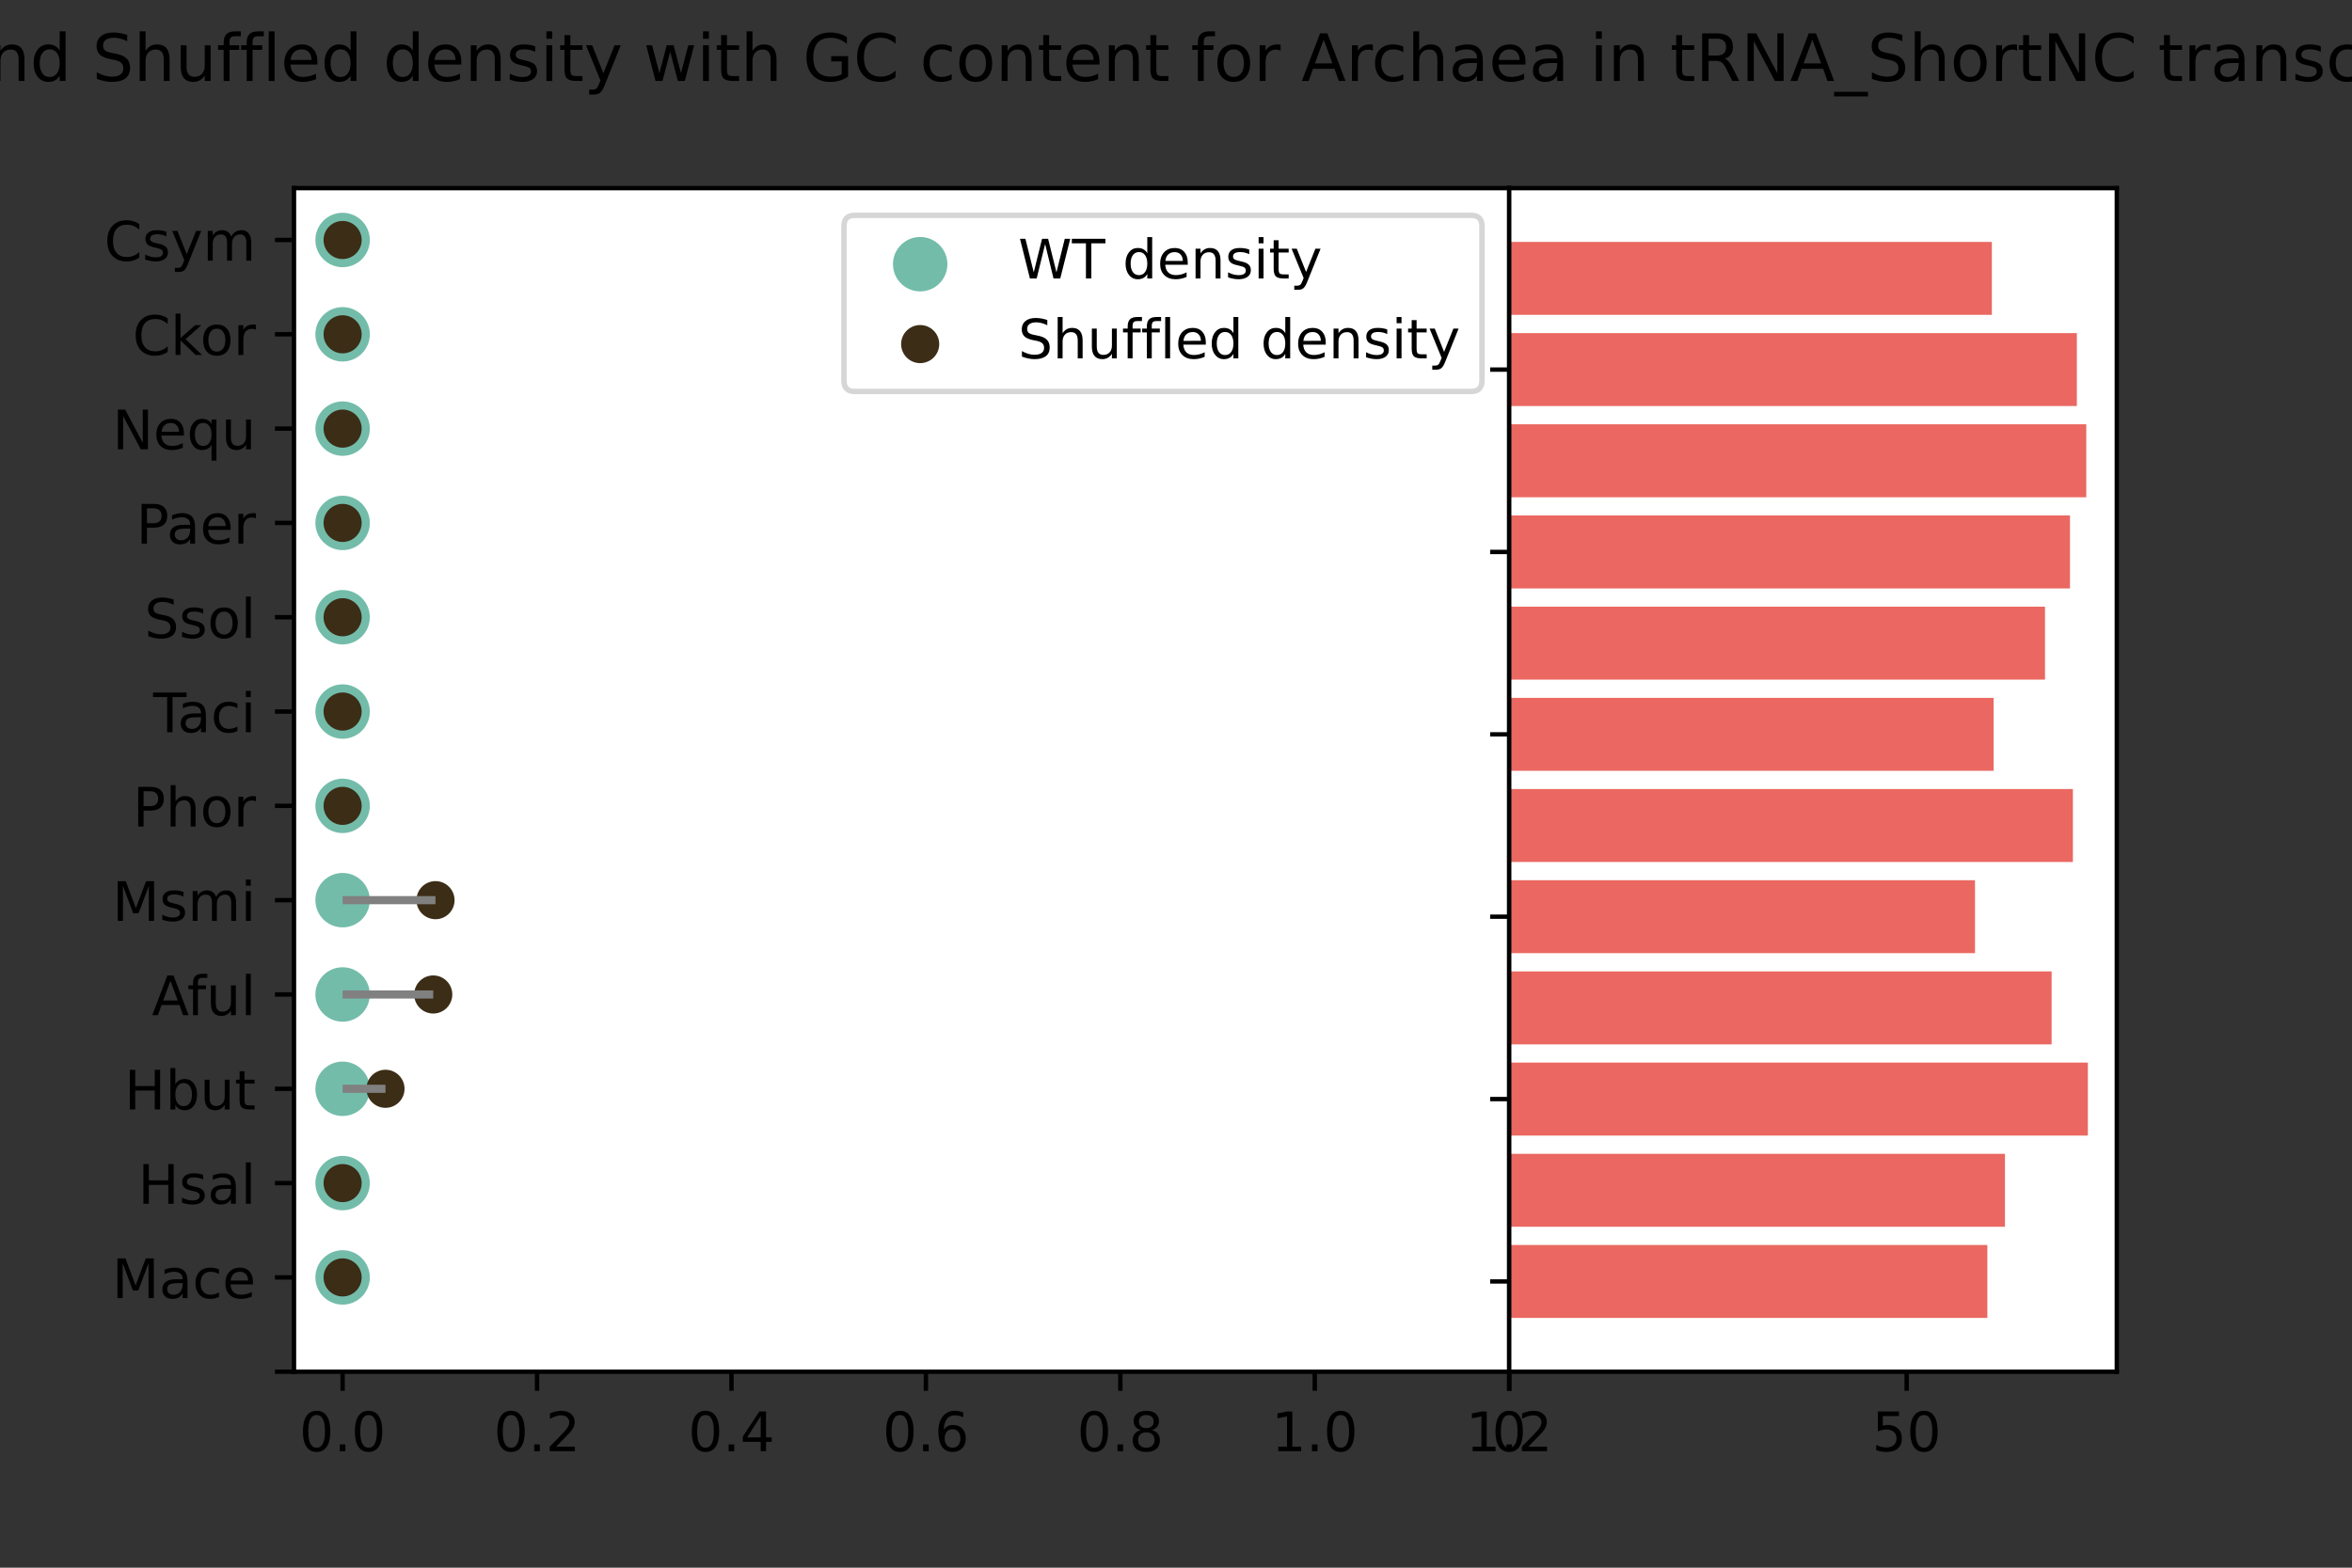<?xml version="1.0" encoding="utf-8" standalone="no"?>
<!DOCTYPE svg PUBLIC "-//W3C//DTD SVG 1.1//EN"
  "http://www.w3.org/Graphics/SVG/1.1/DTD/svg11.dtd">
<!-- Created with matplotlib (https://matplotlib.org/) -->
<svg height="288pt" version="1.1" viewBox="0 0 432 288" width="432pt" xmlns="http://www.w3.org/2000/svg" xmlns:xlink="http://www.w3.org/1999/xlink">
 <rect x="0" y="0" width="432" height="288" fill="#333333" stroke="none"/>
 <defs>
  <style type="text/css">*{stroke-linecap:butt;stroke-linejoin:round;}</style>
 </defs>
 <g id="figure_1">
  <g id="patch_1">
   <path d="M 0 288 
L 432 288 
L 432 0 
L 0 0 
z
" style="fill:none;"/>
  </g>
  <g id="axes_1">
   <g id="patch_2">
    <path d="M 54 252 
L 277.2 252 
L 277.2 34.56 
L 54 34.56 
z
" style="fill:#ffffff;"/>
   </g>
   <g id="PathCollection_1">
    <defs>
     <path d="M 0 3 
C 0.796 3 1.559 2.684 2.121 2.121 
C 2.684 1.559 3 0.796 3 0 
C 3 -0.796 2.684 -1.559 2.121 -2.121 
C 1.559 -2.684 0.796 -3 0 -3 
C -0.796 -3 -1.559 -2.684 -2.121 -2.121 
C -2.684 -1.559 -3 -0.796 -3 0 
C -3 0.796 -2.684 1.559 -2.121 2.121 
C -1.559 2.684 -0.796 3 0 3 
z
" id="me0ffc5806d" style="stroke:#73bcaa;stroke-width:4;"/>
    </defs>
    <g clip-path="url(#pc02be50834)">
     <use style="fill:#73bcaa;stroke:#73bcaa;stroke-width:4;" x="62.928" xlink:href="#me0ffc5806d" y="234.674"/>
     <use style="fill:#73bcaa;stroke:#73bcaa;stroke-width:4;" x="62.928" xlink:href="#me0ffc5806d" y="217.348"/>
     <use style="fill:#73bcaa;stroke:#73bcaa;stroke-width:4;" x="62.928" xlink:href="#me0ffc5806d" y="200.022"/>
     <use style="fill:#73bcaa;stroke:#73bcaa;stroke-width:4;" x="62.928" xlink:href="#me0ffc5806d" y="182.696"/>
     <use style="fill:#73bcaa;stroke:#73bcaa;stroke-width:4;" x="62.928" xlink:href="#me0ffc5806d" y="165.371"/>
     <use style="fill:#73bcaa;stroke:#73bcaa;stroke-width:4;" x="62.928" xlink:href="#me0ffc5806d" y="148.045"/>
     <use style="fill:#73bcaa;stroke:#73bcaa;stroke-width:4;" x="62.928" xlink:href="#me0ffc5806d" y="130.719"/>
     <use style="fill:#73bcaa;stroke:#73bcaa;stroke-width:4;" x="62.928" xlink:href="#me0ffc5806d" y="113.393"/>
     <use style="fill:#73bcaa;stroke:#73bcaa;stroke-width:4;" x="62.928" xlink:href="#me0ffc5806d" y="96.067"/>
     <use style="fill:#73bcaa;stroke:#73bcaa;stroke-width:4;" x="62.928" xlink:href="#me0ffc5806d" y="78.741"/>
     <use style="fill:#73bcaa;stroke:#73bcaa;stroke-width:4;" x="62.928" xlink:href="#me0ffc5806d" y="61.415"/>
     <use style="fill:#73bcaa;stroke:#73bcaa;stroke-width:4;" x="62.928" xlink:href="#me0ffc5806d" y="44.089"/>
    </g>
   </g>
   <g id="PathCollection_2">
    <defs>
     <path d="M 0 3 
C 0.796 3 1.559 2.684 2.121 2.121 
C 2.684 1.559 3 0.796 3 0 
C 3 -0.796 2.684 -1.559 2.121 -2.121 
C 1.559 -2.684 0.796 -3 0 -3 
C -0.796 -3 -1.559 -2.684 -2.121 -2.121 
C -2.684 -1.559 -3 -0.796 -3 0 
C -3 0.796 -2.684 1.559 -2.121 2.121 
C -1.559 2.684 -0.796 3 0 3 
z
" id="me0cc93f509" style="stroke:#3c2d16;"/>
    </defs>
    <g clip-path="url(#pc02be50834)">
     <use style="fill:#3c2d16;stroke:#3c2d16;" x="62.928" xlink:href="#me0cc93f509" y="234.674"/>
     <use style="fill:#3c2d16;stroke:#3c2d16;" x="62.928" xlink:href="#me0cc93f509" y="217.348"/>
     <use style="fill:#3c2d16;stroke:#3c2d16;" x="70.803" xlink:href="#me0cc93f509" y="200.022"/>
     <use style="fill:#3c2d16;stroke:#3c2d16;" x="79.575" xlink:href="#me0cc93f509" y="182.696"/>
     <use style="fill:#3c2d16;stroke:#3c2d16;" x="79.99" xlink:href="#me0cc93f509" y="165.371"/>
     <use style="fill:#3c2d16;stroke:#3c2d16;" x="62.928" xlink:href="#me0cc93f509" y="148.045"/>
     <use style="fill:#3c2d16;stroke:#3c2d16;" x="62.928" xlink:href="#me0cc93f509" y="130.719"/>
     <use style="fill:#3c2d16;stroke:#3c2d16;" x="62.928" xlink:href="#me0cc93f509" y="113.393"/>
     <use style="fill:#3c2d16;stroke:#3c2d16;" x="62.928" xlink:href="#me0cc93f509" y="96.067"/>
     <use style="fill:#3c2d16;stroke:#3c2d16;" x="62.928" xlink:href="#me0cc93f509" y="78.741"/>
     <use style="fill:#3c2d16;stroke:#3c2d16;" x="62.928" xlink:href="#me0cc93f509" y="61.415"/>
     <use style="fill:#3c2d16;stroke:#3c2d16;" x="62.928" xlink:href="#me0cc93f509" y="44.089"/>
    </g>
   </g>
   <g id="matplotlib.axis_1">
    <g id="xtick_1">
     <g id="line2d_1">
      <defs>
       <path d="M 0 0 
L 0 3.5 
" id="m4881b4b04c" style="stroke:#000000;stroke-width:0.8;"/>
      </defs>
      <g>
       <use style="stroke:#000000;stroke-width:0.8;" x="62.928" xlink:href="#m4881b4b04c" y="252"/>
      </g>
     </g>
     <g id="text_1">
      <!-- 0.0 -->
      <g transform="translate(54.976 266.598)scale(0.1 -0.1)">
       <defs>
        <path d="M 31.781 66.406 
Q 24.172 66.406 20.328 58.906 
Q 16.5 51.422 16.5 36.375 
Q 16.5 21.391 20.328 13.891 
Q 24.172 6.391 31.781 6.391 
Q 39.453 6.391 43.281 13.891 
Q 47.125 21.391 47.125 36.375 
Q 47.125 51.422 43.281 58.906 
Q 39.453 66.406 31.781 66.406 
z
M 31.781 74.219 
Q 44.047 74.219 50.516 64.516 
Q 56.984 54.828 56.984 36.375 
Q 56.984 17.969 50.516 8.266 
Q 44.047 -1.422 31.781 -1.422 
Q 19.531 -1.422 13.062 8.266 
Q 6.594 17.969 6.594 36.375 
Q 6.594 54.828 13.062 64.516 
Q 19.531 74.219 31.781 74.219 
z
" id="DejaVuSans-48"/>
        <path d="M 10.688 12.406 
L 21 12.406 
L 21 0 
L 10.688 0 
z
" id="DejaVuSans-46"/>
       </defs>
       <use xlink:href="#DejaVuSans-48"/>
       <use x="63.623" xlink:href="#DejaVuSans-46"/>
       <use x="95.41" xlink:href="#DejaVuSans-48"/>
      </g>
     </g>
    </g>
    <g id="xtick_2">
     <g id="line2d_2">
      <g>
       <use style="stroke:#000000;stroke-width:0.8;" x="98.64" xlink:href="#m4881b4b04c" y="252"/>
      </g>
     </g>
     <g id="text_2">
      <!-- 0.2 -->
      <g transform="translate(90.688 266.598)scale(0.1 -0.1)">
       <defs>
        <path d="M 19.188 8.297 
L 53.609 8.297 
L 53.609 0 
L 7.328 0 
L 7.328 8.297 
Q 12.938 14.109 22.625 23.891 
Q 32.328 33.688 34.812 36.531 
Q 39.547 41.844 41.422 45.531 
Q 43.312 49.219 43.312 52.781 
Q 43.312 58.594 39.234 62.25 
Q 35.156 65.922 28.609 65.922 
Q 23.969 65.922 18.812 64.312 
Q 13.672 62.703 7.812 59.422 
L 7.812 69.391 
Q 13.766 71.781 18.938 73 
Q 24.125 74.219 28.422 74.219 
Q 39.75 74.219 46.484 68.547 
Q 53.219 62.891 53.219 53.422 
Q 53.219 48.922 51.531 44.891 
Q 49.859 40.875 45.406 35.406 
Q 44.188 33.984 37.641 27.219 
Q 31.109 20.453 19.188 8.297 
z
" id="DejaVuSans-50"/>
       </defs>
       <use xlink:href="#DejaVuSans-48"/>
       <use x="63.623" xlink:href="#DejaVuSans-46"/>
       <use x="95.41" xlink:href="#DejaVuSans-50"/>
      </g>
     </g>
    </g>
    <g id="xtick_3">
     <g id="line2d_3">
      <g>
       <use style="stroke:#000000;stroke-width:0.8;" x="134.352" xlink:href="#m4881b4b04c" y="252"/>
      </g>
     </g>
     <g id="text_3">
      <!-- 0.4 -->
      <g transform="translate(126.4 266.598)scale(0.1 -0.1)">
       <defs>
        <path d="M 37.797 64.312 
L 12.891 25.391 
L 37.797 25.391 
z
M 35.203 72.906 
L 47.609 72.906 
L 47.609 25.391 
L 58.016 25.391 
L 58.016 17.188 
L 47.609 17.188 
L 47.609 0 
L 37.797 0 
L 37.797 17.188 
L 4.891 17.188 
L 4.891 26.703 
z
" id="DejaVuSans-52"/>
       </defs>
       <use xlink:href="#DejaVuSans-48"/>
       <use x="63.623" xlink:href="#DejaVuSans-46"/>
       <use x="95.41" xlink:href="#DejaVuSans-52"/>
      </g>
     </g>
    </g>
    <g id="xtick_4">
     <g id="line2d_4">
      <g>
       <use style="stroke:#000000;stroke-width:0.8;" x="170.064" xlink:href="#m4881b4b04c" y="252"/>
      </g>
     </g>
     <g id="text_4">
      <!-- 0.6 -->
      <g transform="translate(162.112 266.598)scale(0.1 -0.1)">
       <defs>
        <path d="M 33.016 40.375 
Q 26.375 40.375 22.484 35.828 
Q 18.609 31.297 18.609 23.391 
Q 18.609 15.531 22.484 10.953 
Q 26.375 6.391 33.016 6.391 
Q 39.656 6.391 43.531 10.953 
Q 47.406 15.531 47.406 23.391 
Q 47.406 31.297 43.531 35.828 
Q 39.656 40.375 33.016 40.375 
z
M 52.594 71.297 
L 52.594 62.312 
Q 48.875 64.062 45.094 64.984 
Q 41.312 65.922 37.594 65.922 
Q 27.828 65.922 22.672 59.328 
Q 17.531 52.734 16.797 39.406 
Q 19.672 43.656 24.016 45.922 
Q 28.375 48.188 33.594 48.188 
Q 44.578 48.188 50.953 41.516 
Q 57.328 34.859 57.328 23.391 
Q 57.328 12.156 50.688 5.359 
Q 44.047 -1.422 33.016 -1.422 
Q 20.359 -1.422 13.672 8.266 
Q 6.984 17.969 6.984 36.375 
Q 6.984 53.656 15.188 63.938 
Q 23.391 74.219 37.203 74.219 
Q 40.922 74.219 44.703 73.484 
Q 48.484 72.75 52.594 71.297 
z
" id="DejaVuSans-54"/>
       </defs>
       <use xlink:href="#DejaVuSans-48"/>
       <use x="63.623" xlink:href="#DejaVuSans-46"/>
       <use x="95.41" xlink:href="#DejaVuSans-54"/>
      </g>
     </g>
    </g>
    <g id="xtick_5">
     <g id="line2d_5">
      <g>
       <use style="stroke:#000000;stroke-width:0.8;" x="205.776" xlink:href="#m4881b4b04c" y="252"/>
      </g>
     </g>
     <g id="text_5">
      <!-- 0.8 -->
      <g transform="translate(197.824 266.598)scale(0.1 -0.1)">
       <defs>
        <path d="M 31.781 34.625 
Q 24.75 34.625 20.719 30.859 
Q 16.703 27.094 16.703 20.516 
Q 16.703 13.922 20.719 10.156 
Q 24.75 6.391 31.781 6.391 
Q 38.812 6.391 42.859 10.172 
Q 46.922 13.969 46.922 20.516 
Q 46.922 27.094 42.891 30.859 
Q 38.875 34.625 31.781 34.625 
z
M 21.922 38.812 
Q 15.578 40.375 12.031 44.719 
Q 8.5 49.078 8.5 55.328 
Q 8.5 64.062 14.719 69.141 
Q 20.953 74.219 31.781 74.219 
Q 42.672 74.219 48.875 69.141 
Q 55.078 64.062 55.078 55.328 
Q 55.078 49.078 51.531 44.719 
Q 48 40.375 41.703 38.812 
Q 48.828 37.156 52.797 32.312 
Q 56.781 27.484 56.781 20.516 
Q 56.781 9.906 50.312 4.234 
Q 43.844 -1.422 31.781 -1.422 
Q 19.734 -1.422 13.25 4.234 
Q 6.781 9.906 6.781 20.516 
Q 6.781 27.484 10.781 32.312 
Q 14.797 37.156 21.922 38.812 
z
M 18.312 54.391 
Q 18.312 48.734 21.844 45.562 
Q 25.391 42.391 31.781 42.391 
Q 38.141 42.391 41.719 45.562 
Q 45.312 48.734 45.312 54.391 
Q 45.312 60.062 41.719 63.234 
Q 38.141 66.406 31.781 66.406 
Q 25.391 66.406 21.844 63.234 
Q 18.312 60.062 18.312 54.391 
z
" id="DejaVuSans-56"/>
       </defs>
       <use xlink:href="#DejaVuSans-48"/>
       <use x="63.623" xlink:href="#DejaVuSans-46"/>
       <use x="95.41" xlink:href="#DejaVuSans-56"/>
      </g>
     </g>
    </g>
    <g id="xtick_6">
     <g id="line2d_6">
      <g>
       <use style="stroke:#000000;stroke-width:0.8;" x="241.488" xlink:href="#m4881b4b04c" y="252"/>
      </g>
     </g>
     <g id="text_6">
      <!-- 1.0 -->
      <g transform="translate(233.536 266.598)scale(0.1 -0.1)">
       <defs>
        <path d="M 12.406 8.297 
L 28.516 8.297 
L 28.516 63.922 
L 10.984 60.406 
L 10.984 69.391 
L 28.422 72.906 
L 38.281 72.906 
L 38.281 8.297 
L 54.391 8.297 
L 54.391 0 
L 12.406 0 
z
" id="DejaVuSans-49"/>
       </defs>
       <use xlink:href="#DejaVuSans-49"/>
       <use x="63.623" xlink:href="#DejaVuSans-46"/>
       <use x="95.41" xlink:href="#DejaVuSans-48"/>
      </g>
     </g>
    </g>
    <g id="xtick_7">
     <g id="line2d_7">
      <g>
       <use style="stroke:#000000;stroke-width:0.8;" x="277.2" xlink:href="#m4881b4b04c" y="252"/>
      </g>
     </g>
     <g id="text_7">
      <!-- 1.2 -->
      <g transform="translate(269.248 266.598)scale(0.1 -0.1)">
       <use xlink:href="#DejaVuSans-49"/>
       <use x="63.623" xlink:href="#DejaVuSans-46"/>
       <use x="95.41" xlink:href="#DejaVuSans-50"/>
      </g>
     </g>
    </g>
   </g>
   <g id="matplotlib.axis_2">
    <g id="ytick_1">
     <g id="line2d_8">
      <defs>
       <path d="M 0 0 
L -3.5 0 
" id="mcbbadaa324" style="stroke:#000000;stroke-width:0.8;"/>
      </defs>
      <g>
       <use style="stroke:#000000;stroke-width:0.8;" x="54" xlink:href="#mcbbadaa324" y="252"/>
      </g>
     </g>
    </g>
    <g id="ytick_2">
     <g id="line2d_9">
      <g>
       <use style="stroke:#000000;stroke-width:0.8;" x="54" xlink:href="#mcbbadaa324" y="234.674"/>
      </g>
     </g>
     <g id="text_8">
      <!-- Mace -->
      <g transform="translate(20.592 238.473)scale(0.1 -0.1)">
       <defs>
        <path d="M 9.812 72.906 
L 24.516 72.906 
L 43.109 23.297 
L 61.812 72.906 
L 76.516 72.906 
L 76.516 0 
L 66.891 0 
L 66.891 64.016 
L 48.094 14.016 
L 38.188 14.016 
L 19.391 64.016 
L 19.391 0 
L 9.812 0 
z
" id="DejaVuSans-77"/>
        <path d="M 34.281 27.484 
Q 23.391 27.484 19.188 25 
Q 14.984 22.516 14.984 16.5 
Q 14.984 11.719 18.141 8.906 
Q 21.297 6.109 26.703 6.109 
Q 34.188 6.109 38.703 11.406 
Q 43.219 16.703 43.219 25.484 
L 43.219 27.484 
z
M 52.203 31.203 
L 52.203 0 
L 43.219 0 
L 43.219 8.297 
Q 40.141 3.328 35.547 0.953 
Q 30.953 -1.422 24.312 -1.422 
Q 15.922 -1.422 10.953 3.297 
Q 6 8.016 6 15.922 
Q 6 25.141 12.172 29.828 
Q 18.359 34.516 30.609 34.516 
L 43.219 34.516 
L 43.219 35.406 
Q 43.219 41.609 39.141 45 
Q 35.062 48.391 27.688 48.391 
Q 23 48.391 18.547 47.266 
Q 14.109 46.141 10.016 43.891 
L 10.016 52.203 
Q 14.938 54.109 19.578 55.047 
Q 24.219 56 28.609 56 
Q 40.484 56 46.344 49.844 
Q 52.203 43.703 52.203 31.203 
z
" id="DejaVuSans-97"/>
        <path d="M 48.781 52.594 
L 48.781 44.188 
Q 44.969 46.297 41.141 47.344 
Q 37.312 48.391 33.406 48.391 
Q 24.656 48.391 19.812 42.844 
Q 14.984 37.312 14.984 27.297 
Q 14.984 17.281 19.812 11.734 
Q 24.656 6.203 33.406 6.203 
Q 37.312 6.203 41.141 7.25 
Q 44.969 8.297 48.781 10.406 
L 48.781 2.094 
Q 45.016 0.344 40.984 -0.531 
Q 36.969 -1.422 32.422 -1.422 
Q 20.062 -1.422 12.781 6.344 
Q 5.516 14.109 5.516 27.297 
Q 5.516 40.672 12.859 48.328 
Q 20.219 56 33.016 56 
Q 37.156 56 41.109 55.141 
Q 45.062 54.297 48.781 52.594 
z
" id="DejaVuSans-99"/>
        <path d="M 56.203 29.594 
L 56.203 25.203 
L 14.891 25.203 
Q 15.484 15.922 20.484 11.062 
Q 25.484 6.203 34.422 6.203 
Q 39.594 6.203 44.453 7.469 
Q 49.312 8.734 54.109 11.281 
L 54.109 2.781 
Q 49.266 0.734 44.188 -0.344 
Q 39.109 -1.422 33.891 -1.422 
Q 20.797 -1.422 13.156 6.188 
Q 5.516 13.812 5.516 26.812 
Q 5.516 40.234 12.766 48.109 
Q 20.016 56 32.328 56 
Q 43.359 56 49.781 48.891 
Q 56.203 41.797 56.203 29.594 
z
M 47.219 32.234 
Q 47.125 39.594 43.094 43.984 
Q 39.062 48.391 32.422 48.391 
Q 24.906 48.391 20.391 44.141 
Q 15.875 39.891 15.188 32.172 
z
" id="DejaVuSans-101"/>
       </defs>
       <use xlink:href="#DejaVuSans-77"/>
       <use x="86.279" xlink:href="#DejaVuSans-97"/>
       <use x="147.559" xlink:href="#DejaVuSans-99"/>
       <use x="202.539" xlink:href="#DejaVuSans-101"/>
      </g>
     </g>
    </g>
    <g id="ytick_3">
     <g id="line2d_10">
      <g>
       <use style="stroke:#000000;stroke-width:0.8;" x="54" xlink:href="#mcbbadaa324" y="217.348"/>
      </g>
     </g>
     <g id="text_9">
      <!-- Hsal -->
      <g transform="translate(25.364 221.147)scale(0.1 -0.1)">
       <defs>
        <path d="M 9.812 72.906 
L 19.672 72.906 
L 19.672 43.016 
L 55.516 43.016 
L 55.516 72.906 
L 65.375 72.906 
L 65.375 0 
L 55.516 0 
L 55.516 34.719 
L 19.672 34.719 
L 19.672 0 
L 9.812 0 
z
" id="DejaVuSans-72"/>
        <path d="M 44.281 53.078 
L 44.281 44.578 
Q 40.484 46.531 36.375 47.5 
Q 32.281 48.484 27.875 48.484 
Q 21.188 48.484 17.844 46.438 
Q 14.5 44.391 14.5 40.281 
Q 14.5 37.156 16.891 35.375 
Q 19.281 33.594 26.516 31.984 
L 29.594 31.297 
Q 39.156 29.25 43.188 25.516 
Q 47.219 21.781 47.219 15.094 
Q 47.219 7.469 41.188 3.016 
Q 35.156 -1.422 24.609 -1.422 
Q 20.219 -1.422 15.453 -0.562 
Q 10.688 0.297 5.422 2 
L 5.422 11.281 
Q 10.406 8.688 15.234 7.391 
Q 20.062 6.109 24.812 6.109 
Q 31.156 6.109 34.562 8.281 
Q 37.984 10.453 37.984 14.406 
Q 37.984 18.062 35.516 20.016 
Q 33.062 21.969 24.703 23.781 
L 21.578 24.516 
Q 13.234 26.266 9.516 29.906 
Q 5.812 33.547 5.812 39.891 
Q 5.812 47.609 11.281 51.797 
Q 16.75 56 26.812 56 
Q 31.781 56 36.172 55.266 
Q 40.578 54.547 44.281 53.078 
z
" id="DejaVuSans-115"/>
        <path d="M 9.422 75.984 
L 18.406 75.984 
L 18.406 0 
L 9.422 0 
z
" id="DejaVuSans-108"/>
       </defs>
       <use xlink:href="#DejaVuSans-72"/>
       <use x="75.195" xlink:href="#DejaVuSans-115"/>
       <use x="127.295" xlink:href="#DejaVuSans-97"/>
       <use x="188.574" xlink:href="#DejaVuSans-108"/>
      </g>
     </g>
    </g>
    <g id="ytick_4">
     <g id="line2d_11">
      <g>
       <use style="stroke:#000000;stroke-width:0.8;" x="54" xlink:href="#mcbbadaa324" y="200.022"/>
      </g>
     </g>
     <g id="text_10">
      <!-- Hbut -->
      <g transform="translate(22.873 203.822)scale(0.1 -0.1)">
       <defs>
        <path d="M 48.688 27.297 
Q 48.688 37.203 44.609 42.844 
Q 40.531 48.484 33.406 48.484 
Q 26.266 48.484 22.188 42.844 
Q 18.109 37.203 18.109 27.297 
Q 18.109 17.391 22.188 11.75 
Q 26.266 6.109 33.406 6.109 
Q 40.531 6.109 44.609 11.75 
Q 48.688 17.391 48.688 27.297 
z
M 18.109 46.391 
Q 20.953 51.266 25.266 53.625 
Q 29.594 56 35.594 56 
Q 45.562 56 51.781 48.094 
Q 58.016 40.188 58.016 27.297 
Q 58.016 14.406 51.781 6.484 
Q 45.562 -1.422 35.594 -1.422 
Q 29.594 -1.422 25.266 0.953 
Q 20.953 3.328 18.109 8.203 
L 18.109 0 
L 9.078 0 
L 9.078 75.984 
L 18.109 75.984 
z
" id="DejaVuSans-98"/>
        <path d="M 8.5 21.578 
L 8.5 54.688 
L 17.484 54.688 
L 17.484 21.922 
Q 17.484 14.156 20.5 10.266 
Q 23.531 6.391 29.594 6.391 
Q 36.859 6.391 41.078 11.031 
Q 45.312 15.672 45.312 23.688 
L 45.312 54.688 
L 54.297 54.688 
L 54.297 0 
L 45.312 0 
L 45.312 8.406 
Q 42.047 3.422 37.719 1 
Q 33.406 -1.422 27.688 -1.422 
Q 18.266 -1.422 13.375 4.438 
Q 8.5 10.297 8.5 21.578 
z
M 31.109 56 
z
" id="DejaVuSans-117"/>
        <path d="M 18.312 70.219 
L 18.312 54.688 
L 36.812 54.688 
L 36.812 47.703 
L 18.312 47.703 
L 18.312 18.016 
Q 18.312 11.328 20.141 9.422 
Q 21.969 7.516 27.594 7.516 
L 36.812 7.516 
L 36.812 0 
L 27.594 0 
Q 17.188 0 13.234 3.875 
Q 9.281 7.766 9.281 18.016 
L 9.281 47.703 
L 2.688 47.703 
L 2.688 54.688 
L 9.281 54.688 
L 9.281 70.219 
z
" id="DejaVuSans-116"/>
       </defs>
       <use xlink:href="#DejaVuSans-72"/>
       <use x="75.195" xlink:href="#DejaVuSans-98"/>
       <use x="138.672" xlink:href="#DejaVuSans-117"/>
       <use x="202.051" xlink:href="#DejaVuSans-116"/>
      </g>
     </g>
    </g>
    <g id="ytick_5">
     <g id="line2d_12">
      <g>
       <use style="stroke:#000000;stroke-width:0.8;" x="54" xlink:href="#mcbbadaa324" y="182.696"/>
      </g>
     </g>
     <g id="text_11">
      <!-- Aful -->
      <g transform="translate(27.886 186.496)scale(0.1 -0.1)">
       <defs>
        <path d="M 34.188 63.188 
L 20.797 26.906 
L 47.609 26.906 
z
M 28.609 72.906 
L 39.797 72.906 
L 67.578 0 
L 57.328 0 
L 50.688 18.703 
L 17.828 18.703 
L 11.188 0 
L 0.781 0 
z
" id="DejaVuSans-65"/>
        <path d="M 37.109 75.984 
L 37.109 68.5 
L 28.516 68.5 
Q 23.688 68.5 21.797 66.547 
Q 19.922 64.594 19.922 59.516 
L 19.922 54.688 
L 34.719 54.688 
L 34.719 47.703 
L 19.922 47.703 
L 19.922 0 
L 10.891 0 
L 10.891 47.703 
L 2.297 47.703 
L 2.297 54.688 
L 10.891 54.688 
L 10.891 58.5 
Q 10.891 67.625 15.141 71.797 
Q 19.391 75.984 28.609 75.984 
z
" id="DejaVuSans-102"/>
       </defs>
       <use xlink:href="#DejaVuSans-65"/>
       <use x="64.783" xlink:href="#DejaVuSans-102"/>
       <use x="99.988" xlink:href="#DejaVuSans-117"/>
       <use x="163.367" xlink:href="#DejaVuSans-108"/>
      </g>
     </g>
    </g>
    <g id="ytick_6">
     <g id="line2d_13">
      <g>
       <use style="stroke:#000000;stroke-width:0.8;" x="54" xlink:href="#mcbbadaa324" y="165.371"/>
      </g>
     </g>
     <g id="text_12">
      <!-- Msmi -->
      <g transform="translate(20.644 169.17)scale(0.1 -0.1)">
       <defs>
        <path d="M 52 44.188 
Q 55.375 50.25 60.062 53.125 
Q 64.75 56 71.094 56 
Q 79.641 56 84.281 50.016 
Q 88.922 44.047 88.922 33.016 
L 88.922 0 
L 79.891 0 
L 79.891 32.719 
Q 79.891 40.578 77.094 44.375 
Q 74.312 48.188 68.609 48.188 
Q 61.625 48.188 57.562 43.547 
Q 53.516 38.922 53.516 30.906 
L 53.516 0 
L 44.484 0 
L 44.484 32.719 
Q 44.484 40.625 41.703 44.406 
Q 38.922 48.188 33.109 48.188 
Q 26.219 48.188 22.156 43.531 
Q 18.109 38.875 18.109 30.906 
L 18.109 0 
L 9.078 0 
L 9.078 54.688 
L 18.109 54.688 
L 18.109 46.188 
Q 21.188 51.219 25.484 53.609 
Q 29.781 56 35.688 56 
Q 41.656 56 45.828 52.969 
Q 50 49.953 52 44.188 
z
" id="DejaVuSans-109"/>
        <path d="M 9.422 54.688 
L 18.406 54.688 
L 18.406 0 
L 9.422 0 
z
M 9.422 75.984 
L 18.406 75.984 
L 18.406 64.594 
L 9.422 64.594 
z
" id="DejaVuSans-105"/>
       </defs>
       <use xlink:href="#DejaVuSans-77"/>
       <use x="86.279" xlink:href="#DejaVuSans-115"/>
       <use x="138.379" xlink:href="#DejaVuSans-109"/>
       <use x="235.791" xlink:href="#DejaVuSans-105"/>
      </g>
     </g>
    </g>
    <g id="ytick_7">
     <g id="line2d_14">
      <g>
       <use style="stroke:#000000;stroke-width:0.8;" x="54" xlink:href="#mcbbadaa324" y="148.045"/>
      </g>
     </g>
     <g id="text_13">
      <!-- Phor -->
      <g transform="translate(24.403 151.844)scale(0.1 -0.1)">
       <defs>
        <path d="M 19.672 64.797 
L 19.672 37.406 
L 32.078 37.406 
Q 38.969 37.406 42.719 40.969 
Q 46.484 44.531 46.484 51.125 
Q 46.484 57.672 42.719 61.234 
Q 38.969 64.797 32.078 64.797 
z
M 9.812 72.906 
L 32.078 72.906 
Q 44.344 72.906 50.609 67.359 
Q 56.891 61.812 56.891 51.125 
Q 56.891 40.328 50.609 34.812 
Q 44.344 29.297 32.078 29.297 
L 19.672 29.297 
L 19.672 0 
L 9.812 0 
z
" id="DejaVuSans-80"/>
        <path d="M 54.891 33.016 
L 54.891 0 
L 45.906 0 
L 45.906 32.719 
Q 45.906 40.484 42.875 44.328 
Q 39.844 48.188 33.797 48.188 
Q 26.516 48.188 22.312 43.547 
Q 18.109 38.922 18.109 30.906 
L 18.109 0 
L 9.078 0 
L 9.078 75.984 
L 18.109 75.984 
L 18.109 46.188 
Q 21.344 51.125 25.703 53.562 
Q 30.078 56 35.797 56 
Q 45.219 56 50.047 50.172 
Q 54.891 44.344 54.891 33.016 
z
" id="DejaVuSans-104"/>
        <path d="M 30.609 48.391 
Q 23.391 48.391 19.188 42.75 
Q 14.984 37.109 14.984 27.297 
Q 14.984 17.484 19.156 11.844 
Q 23.344 6.203 30.609 6.203 
Q 37.797 6.203 41.984 11.859 
Q 46.188 17.531 46.188 27.297 
Q 46.188 37.016 41.984 42.703 
Q 37.797 48.391 30.609 48.391 
z
M 30.609 56 
Q 42.328 56 49.016 48.375 
Q 55.719 40.766 55.719 27.297 
Q 55.719 13.875 49.016 6.219 
Q 42.328 -1.422 30.609 -1.422 
Q 18.844 -1.422 12.172 6.219 
Q 5.516 13.875 5.516 27.297 
Q 5.516 40.766 12.172 48.375 
Q 18.844 56 30.609 56 
z
" id="DejaVuSans-111"/>
        <path d="M 41.109 46.297 
Q 39.594 47.172 37.812 47.578 
Q 36.031 48 33.891 48 
Q 26.266 48 22.188 43.047 
Q 18.109 38.094 18.109 28.812 
L 18.109 0 
L 9.078 0 
L 9.078 54.688 
L 18.109 54.688 
L 18.109 46.188 
Q 20.953 51.172 25.484 53.578 
Q 30.031 56 36.531 56 
Q 37.453 56 38.578 55.875 
Q 39.703 55.766 41.062 55.516 
z
" id="DejaVuSans-114"/>
       </defs>
       <use xlink:href="#DejaVuSans-80"/>
       <use x="60.303" xlink:href="#DejaVuSans-104"/>
       <use x="123.682" xlink:href="#DejaVuSans-111"/>
       <use x="184.863" xlink:href="#DejaVuSans-114"/>
      </g>
     </g>
    </g>
    <g id="ytick_8">
     <g id="line2d_15">
      <g>
       <use style="stroke:#000000;stroke-width:0.8;" x="54" xlink:href="#mcbbadaa324" y="130.719"/>
      </g>
     </g>
     <g id="text_14">
      <!-- Taci -->
      <g transform="translate(28.137 134.518)scale(0.1 -0.1)">
       <defs>
        <path d="M -0.297 72.906 
L 61.375 72.906 
L 61.375 64.594 
L 35.5 64.594 
L 35.5 0 
L 25.594 0 
L 25.594 64.594 
L -0.297 64.594 
z
" id="DejaVuSans-84"/>
       </defs>
       <use xlink:href="#DejaVuSans-84"/>
       <use x="44.584" xlink:href="#DejaVuSans-97"/>
       <use x="105.863" xlink:href="#DejaVuSans-99"/>
       <use x="160.844" xlink:href="#DejaVuSans-105"/>
      </g>
     </g>
    </g>
    <g id="ytick_9">
     <g id="line2d_16">
      <g>
       <use style="stroke:#000000;stroke-width:0.8;" x="54" xlink:href="#mcbbadaa324" y="113.393"/>
      </g>
     </g>
     <g id="text_15">
      <!-- Ssol -->
      <g transform="translate(26.545 117.192)scale(0.1 -0.1)">
       <defs>
        <path d="M 53.516 70.516 
L 53.516 60.891 
Q 47.906 63.578 42.922 64.891 
Q 37.938 66.219 33.297 66.219 
Q 25.25 66.219 20.875 63.094 
Q 16.5 59.969 16.5 54.203 
Q 16.5 49.359 19.406 46.891 
Q 22.312 44.438 30.422 42.922 
L 36.375 41.703 
Q 47.406 39.594 52.656 34.297 
Q 57.906 29 57.906 20.125 
Q 57.906 9.516 50.797 4.047 
Q 43.703 -1.422 29.984 -1.422 
Q 24.812 -1.422 18.969 -0.25 
Q 13.141 0.922 6.891 3.219 
L 6.891 13.375 
Q 12.891 10.016 18.656 8.297 
Q 24.422 6.594 29.984 6.594 
Q 38.422 6.594 43.016 9.906 
Q 47.609 13.234 47.609 19.391 
Q 47.609 24.75 44.312 27.781 
Q 41.016 30.812 33.5 32.328 
L 27.484 33.5 
Q 16.453 35.688 11.516 40.375 
Q 6.594 45.062 6.594 53.422 
Q 6.594 63.094 13.406 68.656 
Q 20.219 74.219 32.172 74.219 
Q 37.312 74.219 42.625 73.281 
Q 47.953 72.359 53.516 70.516 
z
" id="DejaVuSans-83"/>
       </defs>
       <use xlink:href="#DejaVuSans-83"/>
       <use x="63.477" xlink:href="#DejaVuSans-115"/>
       <use x="115.576" xlink:href="#DejaVuSans-111"/>
       <use x="176.758" xlink:href="#DejaVuSans-108"/>
      </g>
     </g>
    </g>
    <g id="ytick_10">
     <g id="line2d_17">
      <g>
       <use style="stroke:#000000;stroke-width:0.8;" x="54" xlink:href="#mcbbadaa324" y="96.067"/>
      </g>
     </g>
     <g id="text_16">
      <!-- Paer -->
      <g transform="translate(25.028 99.866)scale(0.1 -0.1)">
       <use xlink:href="#DejaVuSans-80"/>
       <use x="55.803" xlink:href="#DejaVuSans-97"/>
       <use x="117.082" xlink:href="#DejaVuSans-101"/>
       <use x="178.605" xlink:href="#DejaVuSans-114"/>
      </g>
     </g>
    </g>
    <g id="ytick_11">
     <g id="line2d_18">
      <g>
       <use style="stroke:#000000;stroke-width:0.8;" x="54" xlink:href="#mcbbadaa324" y="78.741"/>
      </g>
     </g>
     <g id="text_17">
      <!-- Nequ -->
      <g transform="translate(20.68 82.54)scale(0.1 -0.1)">
       <defs>
        <path d="M 9.812 72.906 
L 23.094 72.906 
L 55.422 11.922 
L 55.422 72.906 
L 64.984 72.906 
L 64.984 0 
L 51.703 0 
L 19.391 60.984 
L 19.391 0 
L 9.812 0 
z
" id="DejaVuSans-78"/>
        <path d="M 14.797 27.297 
Q 14.797 17.391 18.875 11.75 
Q 22.953 6.109 30.078 6.109 
Q 37.203 6.109 41.297 11.75 
Q 45.406 17.391 45.406 27.297 
Q 45.406 37.203 41.297 42.844 
Q 37.203 48.484 30.078 48.484 
Q 22.953 48.484 18.875 42.844 
Q 14.797 37.203 14.797 27.297 
z
M 45.406 8.203 
Q 42.578 3.328 38.25 0.953 
Q 33.938 -1.422 27.875 -1.422 
Q 17.969 -1.422 11.734 6.484 
Q 5.516 14.406 5.516 27.297 
Q 5.516 40.188 11.734 48.094 
Q 17.969 56 27.875 56 
Q 33.938 56 38.25 53.625 
Q 42.578 51.266 45.406 46.391 
L 45.406 54.688 
L 54.391 54.688 
L 54.391 -20.797 
L 45.406 -20.797 
z
" id="DejaVuSans-113"/>
       </defs>
       <use xlink:href="#DejaVuSans-78"/>
       <use x="74.805" xlink:href="#DejaVuSans-101"/>
       <use x="136.328" xlink:href="#DejaVuSans-113"/>
       <use x="199.805" xlink:href="#DejaVuSans-117"/>
      </g>
     </g>
    </g>
    <g id="ytick_12">
     <g id="line2d_19">
      <g>
       <use style="stroke:#000000;stroke-width:0.8;" x="54" xlink:href="#mcbbadaa324" y="61.415"/>
      </g>
     </g>
     <g id="text_18">
      <!-- Ckor -->
      <g transform="translate(24.359 65.214)scale(0.1 -0.1)">
       <defs>
        <path d="M 64.406 67.281 
L 64.406 56.891 
Q 59.422 61.531 53.781 63.812 
Q 48.141 66.109 41.797 66.109 
Q 29.297 66.109 22.656 58.469 
Q 16.016 50.828 16.016 36.375 
Q 16.016 21.969 22.656 14.328 
Q 29.297 6.688 41.797 6.688 
Q 48.141 6.688 53.781 8.984 
Q 59.422 11.281 64.406 15.922 
L 64.406 5.609 
Q 59.234 2.094 53.438 0.328 
Q 47.656 -1.422 41.219 -1.422 
Q 24.656 -1.422 15.125 8.703 
Q 5.609 18.844 5.609 36.375 
Q 5.609 53.953 15.125 64.078 
Q 24.656 74.219 41.219 74.219 
Q 47.75 74.219 53.531 72.484 
Q 59.328 70.75 64.406 67.281 
z
" id="DejaVuSans-67"/>
        <path d="M 9.078 75.984 
L 18.109 75.984 
L 18.109 31.109 
L 44.922 54.688 
L 56.391 54.688 
L 27.391 29.109 
L 57.625 0 
L 45.906 0 
L 18.109 26.703 
L 18.109 0 
L 9.078 0 
z
" id="DejaVuSans-107"/>
       </defs>
       <use xlink:href="#DejaVuSans-67"/>
       <use x="69.824" xlink:href="#DejaVuSans-107"/>
       <use x="124.109" xlink:href="#DejaVuSans-111"/>
       <use x="185.291" xlink:href="#DejaVuSans-114"/>
      </g>
     </g>
    </g>
    <g id="ytick_13">
     <g id="line2d_20">
      <g>
       <use style="stroke:#000000;stroke-width:0.8;" x="54" xlink:href="#mcbbadaa324" y="44.089"/>
      </g>
     </g>
     <g id="text_19">
      <!-- Csym -->
      <g transform="translate(19.148 47.888)scale(0.1 -0.1)">
       <defs>
        <path d="M 32.172 -5.078 
Q 28.375 -14.844 24.75 -17.812 
Q 21.141 -20.797 15.094 -20.797 
L 7.906 -20.797 
L 7.906 -13.281 
L 13.188 -13.281 
Q 16.891 -13.281 18.938 -11.516 
Q 21 -9.766 23.484 -3.219 
L 25.094 0.875 
L 2.984 54.688 
L 12.5 54.688 
L 29.594 11.922 
L 46.688 54.688 
L 56.203 54.688 
z
" id="DejaVuSans-121"/>
       </defs>
       <use xlink:href="#DejaVuSans-67"/>
       <use x="69.824" xlink:href="#DejaVuSans-115"/>
       <use x="121.924" xlink:href="#DejaVuSans-121"/>
       <use x="181.104" xlink:href="#DejaVuSans-109"/>
      </g>
     </g>
    </g>
   </g>
   <g id="LineCollection_1">
    <path clip-path="url(#pc02be50834)" d="M 62.928 234.674 
L 62.928 234.674 
" style="fill:none;stroke:#808080;stroke-width:1.5;"/>
    <path clip-path="url(#pc02be50834)" d="M 62.928 217.348 
L 62.928 217.348 
" style="fill:none;stroke:#808080;stroke-width:1.5;"/>
    <path clip-path="url(#pc02be50834)" d="M 62.928 200.022 
L 70.803 200.022 
" style="fill:none;stroke:#808080;stroke-width:1.5;"/>
    <path clip-path="url(#pc02be50834)" d="M 62.928 182.696 
L 79.575 182.696 
" style="fill:none;stroke:#808080;stroke-width:1.5;"/>
    <path clip-path="url(#pc02be50834)" d="M 62.928 165.371 
L 79.99 165.371 
" style="fill:none;stroke:#808080;stroke-width:1.5;"/>
    <path clip-path="url(#pc02be50834)" d="M 62.928 148.045 
L 62.928 148.045 
" style="fill:none;stroke:#808080;stroke-width:1.5;"/>
    <path clip-path="url(#pc02be50834)" d="M 62.928 130.719 
L 62.928 130.719 
" style="fill:none;stroke:#808080;stroke-width:1.5;"/>
    <path clip-path="url(#pc02be50834)" d="M 62.928 113.393 
L 62.928 113.393 
" style="fill:none;stroke:#808080;stroke-width:1.5;"/>
    <path clip-path="url(#pc02be50834)" d="M 62.928 96.067 
L 62.928 96.067 
" style="fill:none;stroke:#808080;stroke-width:1.5;"/>
    <path clip-path="url(#pc02be50834)" d="M 62.928 78.741 
L 62.928 78.741 
" style="fill:none;stroke:#808080;stroke-width:1.5;"/>
    <path clip-path="url(#pc02be50834)" d="M 62.928 61.415 
L 62.928 61.415 
" style="fill:none;stroke:#808080;stroke-width:1.5;"/>
    <path clip-path="url(#pc02be50834)" d="M 62.928 44.089 
L 62.928 44.089 
" style="fill:none;stroke:#808080;stroke-width:1.5;"/>
   </g>
   <g id="patch_3">
    <path d="M 54 252 
L 54 34.56 
" style="fill:none;stroke:#000000;stroke-linecap:square;stroke-linejoin:miter;stroke-width:0.8;"/>
   </g>
   <g id="patch_4">
    <path d="M 277.2 252 
L 277.2 34.56 
" style="fill:none;stroke:#000000;stroke-linecap:square;stroke-linejoin:miter;stroke-width:0.8;"/>
   </g>
   <g id="patch_5">
    <path d="M 54 252 
L 277.2 252 
" style="fill:none;stroke:#000000;stroke-linecap:square;stroke-linejoin:miter;stroke-width:0.8;"/>
   </g>
   <g id="patch_6">
    <path d="M 54 34.56 
L 277.2 34.56 
" style="fill:none;stroke:#000000;stroke-linecap:square;stroke-linejoin:miter;stroke-width:0.8;"/>
   </g>
   <g id="legend_1">
    <g id="patch_7">
     <path d="M 157.012 71.916 
L 270.2 71.916 
Q 272.2 71.916 272.2 69.916 
L 272.2 41.56 
Q 272.2 39.56 270.2 39.56 
L 157.012 39.56 
Q 155.012 39.56 155.012 41.56 
L 155.012 69.916 
Q 155.012 71.916 157.012 71.916 
z
" style="fill:#ffffff;opacity:0.8;stroke:#cccccc;stroke-linejoin:miter;"/>
    </g>
    <g id="PathCollection_3">
     <g>
      <use style="fill:#73bcaa;stroke:#73bcaa;stroke-width:4;" x="169.012" xlink:href="#me0ffc5806d" y="48.533"/>
     </g>
    </g>
    <g id="text_20">
     <!-- WT density -->
     <g transform="translate(187.012 51.158)scale(0.1 -0.1)">
      <defs>
       <path d="M 3.328 72.906 
L 13.281 72.906 
L 28.609 11.281 
L 43.891 72.906 
L 54.984 72.906 
L 70.312 11.281 
L 85.594 72.906 
L 95.609 72.906 
L 77.297 0 
L 64.891 0 
L 49.516 63.281 
L 33.984 0 
L 21.578 0 
z
" id="DejaVuSans-87"/>
       <path id="DejaVuSans-32"/>
       <path d="M 45.406 46.391 
L 45.406 75.984 
L 54.391 75.984 
L 54.391 0 
L 45.406 0 
L 45.406 8.203 
Q 42.578 3.328 38.25 0.953 
Q 33.938 -1.422 27.875 -1.422 
Q 17.969 -1.422 11.734 6.484 
Q 5.516 14.406 5.516 27.297 
Q 5.516 40.188 11.734 48.094 
Q 17.969 56 27.875 56 
Q 33.938 56 38.25 53.625 
Q 42.578 51.266 45.406 46.391 
z
M 14.797 27.297 
Q 14.797 17.391 18.875 11.75 
Q 22.953 6.109 30.078 6.109 
Q 37.203 6.109 41.297 11.75 
Q 45.406 17.391 45.406 27.297 
Q 45.406 37.203 41.297 42.844 
Q 37.203 48.484 30.078 48.484 
Q 22.953 48.484 18.875 42.844 
Q 14.797 37.203 14.797 27.297 
z
" id="DejaVuSans-100"/>
       <path d="M 54.891 33.016 
L 54.891 0 
L 45.906 0 
L 45.906 32.719 
Q 45.906 40.484 42.875 44.328 
Q 39.844 48.188 33.797 48.188 
Q 26.516 48.188 22.312 43.547 
Q 18.109 38.922 18.109 30.906 
L 18.109 0 
L 9.078 0 
L 9.078 54.688 
L 18.109 54.688 
L 18.109 46.188 
Q 21.344 51.125 25.703 53.562 
Q 30.078 56 35.797 56 
Q 45.219 56 50.047 50.172 
Q 54.891 44.344 54.891 33.016 
z
" id="DejaVuSans-110"/>
      </defs>
      <use xlink:href="#DejaVuSans-87"/>
      <use x="98.877" xlink:href="#DejaVuSans-84"/>
      <use x="159.961" xlink:href="#DejaVuSans-32"/>
      <use x="191.748" xlink:href="#DejaVuSans-100"/>
      <use x="255.225" xlink:href="#DejaVuSans-101"/>
      <use x="316.748" xlink:href="#DejaVuSans-110"/>
      <use x="380.127" xlink:href="#DejaVuSans-115"/>
      <use x="432.227" xlink:href="#DejaVuSans-105"/>
      <use x="460.01" xlink:href="#DejaVuSans-116"/>
      <use x="499.219" xlink:href="#DejaVuSans-121"/>
     </g>
    </g>
    <g id="PathCollection_4">
     <g>
      <use style="fill:#3c2d16;stroke:#3c2d16;" x="169.012" xlink:href="#me0cc93f509" y="63.212"/>
     </g>
    </g>
    <g id="text_21">
     <!-- Shuffled density -->
     <g transform="translate(187.012 65.837)scale(0.1 -0.1)">
      <use xlink:href="#DejaVuSans-83"/>
      <use x="63.477" xlink:href="#DejaVuSans-104"/>
      <use x="126.855" xlink:href="#DejaVuSans-117"/>
      <use x="190.234" xlink:href="#DejaVuSans-102"/>
      <use x="225.439" xlink:href="#DejaVuSans-102"/>
      <use x="260.645" xlink:href="#DejaVuSans-108"/>
      <use x="288.428" xlink:href="#DejaVuSans-101"/>
      <use x="349.951" xlink:href="#DejaVuSans-100"/>
      <use x="413.428" xlink:href="#DejaVuSans-32"/>
      <use x="445.215" xlink:href="#DejaVuSans-100"/>
      <use x="508.691" xlink:href="#DejaVuSans-101"/>
      <use x="570.215" xlink:href="#DejaVuSans-110"/>
      <use x="633.594" xlink:href="#DejaVuSans-115"/>
      <use x="685.693" xlink:href="#DejaVuSans-105"/>
      <use x="713.477" xlink:href="#DejaVuSans-116"/>
      <use x="752.686" xlink:href="#DejaVuSans-121"/>
     </g>
    </g>
   </g>
  </g>
  <g id="axes_2">
   <g id="patch_8">
    <path d="M 277.2 252 
L 388.8 252 
L 388.8 34.56 
L 277.2 34.56 
z
" style="fill:#ffffff;"/>
   </g>
   <g id="patch_9">
    <path clip-path="url(#p31033373cd)" d="M 277.2 242.116 
L 365.024 242.116 
L 365.024 228.715 
L 277.2 228.715 
z
" style="fill:#e64e46;opacity:0.85;"/>
   </g>
   <g id="patch_10">
    <path clip-path="url(#p31033373cd)" d="M 277.2 225.364 
L 368.259 225.364 
L 368.259 211.963 
L 277.2 211.963 
z
" style="fill:#e64e46;opacity:0.85;"/>
   </g>
   <g id="patch_11">
    <path clip-path="url(#p31033373cd)" d="M 277.2 208.613 
L 383.486 208.613 
L 383.486 195.211 
L 277.2 195.211 
z
" style="fill:#e64e46;opacity:0.85;"/>
   </g>
   <g id="patch_12">
    <path clip-path="url(#p31033373cd)" d="M 277.2 191.861 
L 376.829 191.861 
L 376.829 178.459 
L 277.2 178.459 
z
" style="fill:#e64e46;opacity:0.85;"/>
   </g>
   <g id="patch_13">
    <path clip-path="url(#p31033373cd)" d="M 277.2 175.109 
L 362.756 175.109 
L 362.756 161.707 
L 277.2 161.707 
z
" style="fill:#e64e46;opacity:0.85;"/>
   </g>
   <g id="patch_14">
    <path clip-path="url(#p31033373cd)" d="M 277.2 158.357 
L 380.734 158.357 
L 380.734 144.955 
L 277.2 144.955 
z
" style="fill:#e64e46;opacity:0.85;"/>
   </g>
   <g id="patch_15">
    <path clip-path="url(#p31033373cd)" d="M 277.2 141.605 
L 366.183 141.605 
L 366.183 128.203 
L 277.2 128.203 
z
" style="fill:#e64e46;opacity:0.85;"/>
   </g>
   <g id="patch_16">
    <path clip-path="url(#p31033373cd)" d="M 277.2 124.853 
L 375.614 124.853 
L 375.614 111.451 
L 277.2 111.451 
z
" style="fill:#e64e46;opacity:0.85;"/>
   </g>
   <g id="patch_17">
    <path clip-path="url(#p31033373cd)" d="M 277.2 108.101 
L 380.203 108.101 
L 380.203 94.699 
L 277.2 94.699 
z
" style="fill:#e64e46;opacity:0.85;"/>
   </g>
   <g id="patch_18">
    <path clip-path="url(#p31033373cd)" d="M 277.2 91.349 
L 383.194 91.349 
L 383.194 77.947 
L 277.2 77.947 
z
" style="fill:#e64e46;opacity:0.85;"/>
   </g>
   <g id="patch_19">
    <path clip-path="url(#p31033373cd)" d="M 277.2 74.597 
L 381.464 74.597 
L 381.464 61.196 
L 277.2 61.196 
z
" style="fill:#e64e46;opacity:0.85;"/>
   </g>
   <g id="patch_20">
    <path clip-path="url(#p31033373cd)" d="M 277.2 57.845 
L 365.849 57.845 
L 365.849 44.444 
L 277.2 44.444 
z
" style="fill:#e64e46;opacity:0.85;"/>
   </g>
   <g id="matplotlib.axis_3">
    <g id="xtick_8">
     <g id="line2d_21">
      <g>
       <use style="stroke:#000000;stroke-width:0.8;" x="277.2" xlink:href="#m4881b4b04c" y="252"/>
      </g>
     </g>
     <g id="text_22">
      <!-- 0 -->
      <g transform="translate(274.019 266.598)scale(0.1 -0.1)">
       <use xlink:href="#DejaVuSans-48"/>
      </g>
     </g>
    </g>
    <g id="xtick_9">
     <g id="line2d_22">
      <g>
       <use style="stroke:#000000;stroke-width:0.8;" x="350.201" xlink:href="#m4881b4b04c" y="252"/>
      </g>
     </g>
     <g id="text_23">
      <!-- 50 -->
      <g transform="translate(343.839 266.598)scale(0.1 -0.1)">
       <defs>
        <path d="M 10.797 72.906 
L 49.516 72.906 
L 49.516 64.594 
L 19.828 64.594 
L 19.828 46.734 
Q 21.969 47.469 24.109 47.828 
Q 26.266 48.188 28.422 48.188 
Q 40.625 48.188 47.75 41.5 
Q 54.891 34.812 54.891 23.391 
Q 54.891 11.625 47.562 5.094 
Q 40.234 -1.422 26.906 -1.422 
Q 22.312 -1.422 17.547 -0.641 
Q 12.797 0.141 7.719 1.703 
L 7.719 11.625 
Q 12.109 9.234 16.797 8.062 
Q 21.484 6.891 26.703 6.891 
Q 35.156 6.891 40.078 11.328 
Q 45.016 15.766 45.016 23.391 
Q 45.016 31 40.078 35.438 
Q 35.156 39.891 26.703 39.891 
Q 22.75 39.891 18.812 39.016 
Q 14.891 38.141 10.797 36.281 
z
" id="DejaVuSans-53"/>
       </defs>
       <use xlink:href="#DejaVuSans-53"/>
       <use x="63.623" xlink:href="#DejaVuSans-48"/>
      </g>
     </g>
    </g>
   </g>
   <g id="matplotlib.axis_4">
    <g id="ytick_14">
     <g id="line2d_23">
      <g>
       <use style="stroke:#000000;stroke-width:0.8;" x="277.2" xlink:href="#mcbbadaa324" y="235.416"/>
      </g>
     </g>
    </g>
    <g id="ytick_15">
     <g id="line2d_24">
      <g>
       <use style="stroke:#000000;stroke-width:0.8;" x="277.2" xlink:href="#mcbbadaa324" y="201.912"/>
      </g>
     </g>
    </g>
    <g id="ytick_16">
     <g id="line2d_25">
      <g>
       <use style="stroke:#000000;stroke-width:0.8;" x="277.2" xlink:href="#mcbbadaa324" y="168.408"/>
      </g>
     </g>
    </g>
    <g id="ytick_17">
     <g id="line2d_26">
      <g>
       <use style="stroke:#000000;stroke-width:0.8;" x="277.2" xlink:href="#mcbbadaa324" y="134.904"/>
      </g>
     </g>
    </g>
    <g id="ytick_18">
     <g id="line2d_27">
      <g>
       <use style="stroke:#000000;stroke-width:0.8;" x="277.2" xlink:href="#mcbbadaa324" y="101.4"/>
      </g>
     </g>
    </g>
    <g id="ytick_19">
     <g id="line2d_28">
      <g>
       <use style="stroke:#000000;stroke-width:0.8;" x="277.2" xlink:href="#mcbbadaa324" y="67.896"/>
      </g>
     </g>
    </g>
   </g>
   <g id="patch_21">
    <path d="M 277.2 252 
L 277.2 34.56 
" style="fill:none;stroke:#000000;stroke-linecap:square;stroke-linejoin:miter;stroke-width:0.8;"/>
   </g>
   <g id="patch_22">
    <path d="M 388.8 252 
L 388.8 34.56 
" style="fill:none;stroke:#000000;stroke-linecap:square;stroke-linejoin:miter;stroke-width:0.8;"/>
   </g>
   <g id="patch_23">
    <path d="M 277.2 252 
L 388.8 252 
" style="fill:none;stroke:#000000;stroke-linecap:square;stroke-linejoin:miter;stroke-width:0.8;"/>
   </g>
   <g id="patch_24">
    <path d="M 277.2 34.56 
L 388.8 34.56 
" style="fill:none;stroke:#000000;stroke-linecap:square;stroke-linejoin:miter;stroke-width:0.8;"/>
   </g>
  </g>
  <g id="text_24">
   <!-- WT and Shuffled density with GC content for Archaea in tRNA_ShortNC transcripts. -->
   <g transform="translate(-32.453 14.878)scale(0.12 -0.12)">
    <defs>
     <path d="M 4.203 54.688 
L 13.188 54.688 
L 24.422 12.016 
L 35.594 54.688 
L 46.188 54.688 
L 57.422 12.016 
L 68.609 54.688 
L 77.594 54.688 
L 63.281 0 
L 52.688 0 
L 40.922 44.828 
L 29.109 0 
L 18.5 0 
z
" id="DejaVuSans-119"/>
     <path d="M 59.516 10.406 
L 59.516 29.984 
L 43.406 29.984 
L 43.406 38.094 
L 69.281 38.094 
L 69.281 6.781 
Q 63.578 2.734 56.688 0.656 
Q 49.812 -1.422 42 -1.422 
Q 24.906 -1.422 15.25 8.562 
Q 5.609 18.562 5.609 36.375 
Q 5.609 54.25 15.25 64.234 
Q 24.906 74.219 42 74.219 
Q 49.125 74.219 55.547 72.453 
Q 61.969 70.703 67.391 67.281 
L 67.391 56.781 
Q 61.922 61.422 55.766 63.766 
Q 49.609 66.109 42.828 66.109 
Q 29.438 66.109 22.719 58.641 
Q 16.016 51.172 16.016 36.375 
Q 16.016 21.625 22.719 14.156 
Q 29.438 6.688 42.828 6.688 
Q 48.047 6.688 52.141 7.594 
Q 56.25 8.5 59.516 10.406 
z
" id="DejaVuSans-71"/>
     <path d="M 44.391 34.188 
Q 47.562 33.109 50.562 29.594 
Q 53.562 26.078 56.594 19.922 
L 66.609 0 
L 56 0 
L 46.688 18.703 
Q 43.062 26.031 39.672 28.422 
Q 36.281 30.812 30.422 30.812 
L 19.672 30.812 
L 19.672 0 
L 9.812 0 
L 9.812 72.906 
L 32.078 72.906 
Q 44.578 72.906 50.734 67.672 
Q 56.891 62.453 56.891 51.906 
Q 56.891 45.016 53.688 40.469 
Q 50.484 35.938 44.391 34.188 
z
M 19.672 64.797 
L 19.672 38.922 
L 32.078 38.922 
Q 39.203 38.922 42.844 42.219 
Q 46.484 45.516 46.484 51.906 
Q 46.484 58.297 42.844 61.547 
Q 39.203 64.797 32.078 64.797 
z
" id="DejaVuSans-82"/>
     <path d="M 50.984 -16.609 
L 50.984 -23.578 
L -0.984 -23.578 
L -0.984 -16.609 
z
" id="DejaVuSans-95"/>
     <path d="M 18.109 8.203 
L 18.109 -20.797 
L 9.078 -20.797 
L 9.078 54.688 
L 18.109 54.688 
L 18.109 46.391 
Q 20.953 51.266 25.266 53.625 
Q 29.594 56 35.594 56 
Q 45.562 56 51.781 48.094 
Q 58.016 40.188 58.016 27.297 
Q 58.016 14.406 51.781 6.484 
Q 45.562 -1.422 35.594 -1.422 
Q 29.594 -1.422 25.266 0.953 
Q 20.953 3.328 18.109 8.203 
z
M 48.688 27.297 
Q 48.688 37.203 44.609 42.844 
Q 40.531 48.484 33.406 48.484 
Q 26.266 48.484 22.188 42.844 
Q 18.109 37.203 18.109 27.297 
Q 18.109 17.391 22.188 11.75 
Q 26.266 6.109 33.406 6.109 
Q 40.531 6.109 44.609 11.75 
Q 48.688 17.391 48.688 27.297 
z
" id="DejaVuSans-112"/>
    </defs>
    <use xlink:href="#DejaVuSans-87"/>
    <use x="98.877" xlink:href="#DejaVuSans-84"/>
    <use x="159.961" xlink:href="#DejaVuSans-32"/>
    <use x="191.748" xlink:href="#DejaVuSans-97"/>
    <use x="253.027" xlink:href="#DejaVuSans-110"/>
    <use x="316.406" xlink:href="#DejaVuSans-100"/>
    <use x="379.883" xlink:href="#DejaVuSans-32"/>
    <use x="411.67" xlink:href="#DejaVuSans-83"/>
    <use x="475.146" xlink:href="#DejaVuSans-104"/>
    <use x="538.525" xlink:href="#DejaVuSans-117"/>
    <use x="601.904" xlink:href="#DejaVuSans-102"/>
    <use x="637.109" xlink:href="#DejaVuSans-102"/>
    <use x="672.314" xlink:href="#DejaVuSans-108"/>
    <use x="700.098" xlink:href="#DejaVuSans-101"/>
    <use x="761.621" xlink:href="#DejaVuSans-100"/>
    <use x="825.098" xlink:href="#DejaVuSans-32"/>
    <use x="856.885" xlink:href="#DejaVuSans-100"/>
    <use x="920.361" xlink:href="#DejaVuSans-101"/>
    <use x="981.885" xlink:href="#DejaVuSans-110"/>
    <use x="1045.264" xlink:href="#DejaVuSans-115"/>
    <use x="1097.363" xlink:href="#DejaVuSans-105"/>
    <use x="1125.146" xlink:href="#DejaVuSans-116"/>
    <use x="1164.355" xlink:href="#DejaVuSans-121"/>
    <use x="1223.535" xlink:href="#DejaVuSans-32"/>
    <use x="1255.322" xlink:href="#DejaVuSans-119"/>
    <use x="1337.109" xlink:href="#DejaVuSans-105"/>
    <use x="1364.893" xlink:href="#DejaVuSans-116"/>
    <use x="1404.102" xlink:href="#DejaVuSans-104"/>
    <use x="1467.48" xlink:href="#DejaVuSans-32"/>
    <use x="1499.268" xlink:href="#DejaVuSans-71"/>
    <use x="1576.758" xlink:href="#DejaVuSans-67"/>
    <use x="1646.582" xlink:href="#DejaVuSans-32"/>
    <use x="1678.369" xlink:href="#DejaVuSans-99"/>
    <use x="1733.35" xlink:href="#DejaVuSans-111"/>
    <use x="1794.531" xlink:href="#DejaVuSans-110"/>
    <use x="1857.91" xlink:href="#DejaVuSans-116"/>
    <use x="1897.119" xlink:href="#DejaVuSans-101"/>
    <use x="1958.643" xlink:href="#DejaVuSans-110"/>
    <use x="2022.021" xlink:href="#DejaVuSans-116"/>
    <use x="2061.23" xlink:href="#DejaVuSans-32"/>
    <use x="2093.018" xlink:href="#DejaVuSans-102"/>
    <use x="2128.223" xlink:href="#DejaVuSans-111"/>
    <use x="2189.404" xlink:href="#DejaVuSans-114"/>
    <use x="2230.518" xlink:href="#DejaVuSans-32"/>
    <use x="2262.305" xlink:href="#DejaVuSans-65"/>
    <use x="2330.713" xlink:href="#DejaVuSans-114"/>
    <use x="2369.576" xlink:href="#DejaVuSans-99"/>
    <use x="2424.557" xlink:href="#DejaVuSans-104"/>
    <use x="2487.936" xlink:href="#DejaVuSans-97"/>
    <use x="2549.215" xlink:href="#DejaVuSans-101"/>
    <use x="2610.738" xlink:href="#DejaVuSans-97"/>
    <use x="2672.018" xlink:href="#DejaVuSans-32"/>
    <use x="2703.805" xlink:href="#DejaVuSans-105"/>
    <use x="2731.588" xlink:href="#DejaVuSans-110"/>
    <use x="2794.967" xlink:href="#DejaVuSans-32"/>
    <use x="2826.754" xlink:href="#DejaVuSans-116"/>
    <use x="2865.963" xlink:href="#DejaVuSans-82"/>
    <use x="2935.445" xlink:href="#DejaVuSans-78"/>
    <use x="3010.25" xlink:href="#DejaVuSans-65"/>
    <use x="3078.658" xlink:href="#DejaVuSans-95"/>
    <use x="3128.658" xlink:href="#DejaVuSans-83"/>
    <use x="3192.135" xlink:href="#DejaVuSans-104"/>
    <use x="3255.514" xlink:href="#DejaVuSans-111"/>
    <use x="3316.695" xlink:href="#DejaVuSans-114"/>
    <use x="3357.809" xlink:href="#DejaVuSans-116"/>
    <use x="3397.018" xlink:href="#DejaVuSans-78"/>
    <use x="3471.822" xlink:href="#DejaVuSans-67"/>
    <use x="3541.646" xlink:href="#DejaVuSans-32"/>
    <use x="3573.434" xlink:href="#DejaVuSans-116"/>
    <use x="3612.643" xlink:href="#DejaVuSans-114"/>
    <use x="3653.756" xlink:href="#DejaVuSans-97"/>
    <use x="3715.035" xlink:href="#DejaVuSans-110"/>
    <use x="3778.414" xlink:href="#DejaVuSans-115"/>
    <use x="3830.514" xlink:href="#DejaVuSans-99"/>
    <use x="3885.494" xlink:href="#DejaVuSans-114"/>
    <use x="3926.607" xlink:href="#DejaVuSans-105"/>
    <use x="3954.391" xlink:href="#DejaVuSans-112"/>
    <use x="4017.867" xlink:href="#DejaVuSans-116"/>
    <use x="4057.076" xlink:href="#DejaVuSans-115"/>
    <use x="4109.176" xlink:href="#DejaVuSans-46"/>
   </g>
  </g>
 </g>
 <defs>
  <clipPath id="pc02be50834">
   <rect height="217.44" width="223.2" x="54" y="34.56"/>
  </clipPath>
  <clipPath id="p31033373cd">
   <rect height="217.44" width="111.6" x="277.2" y="34.56"/>
  </clipPath>
 </defs>
</svg>
